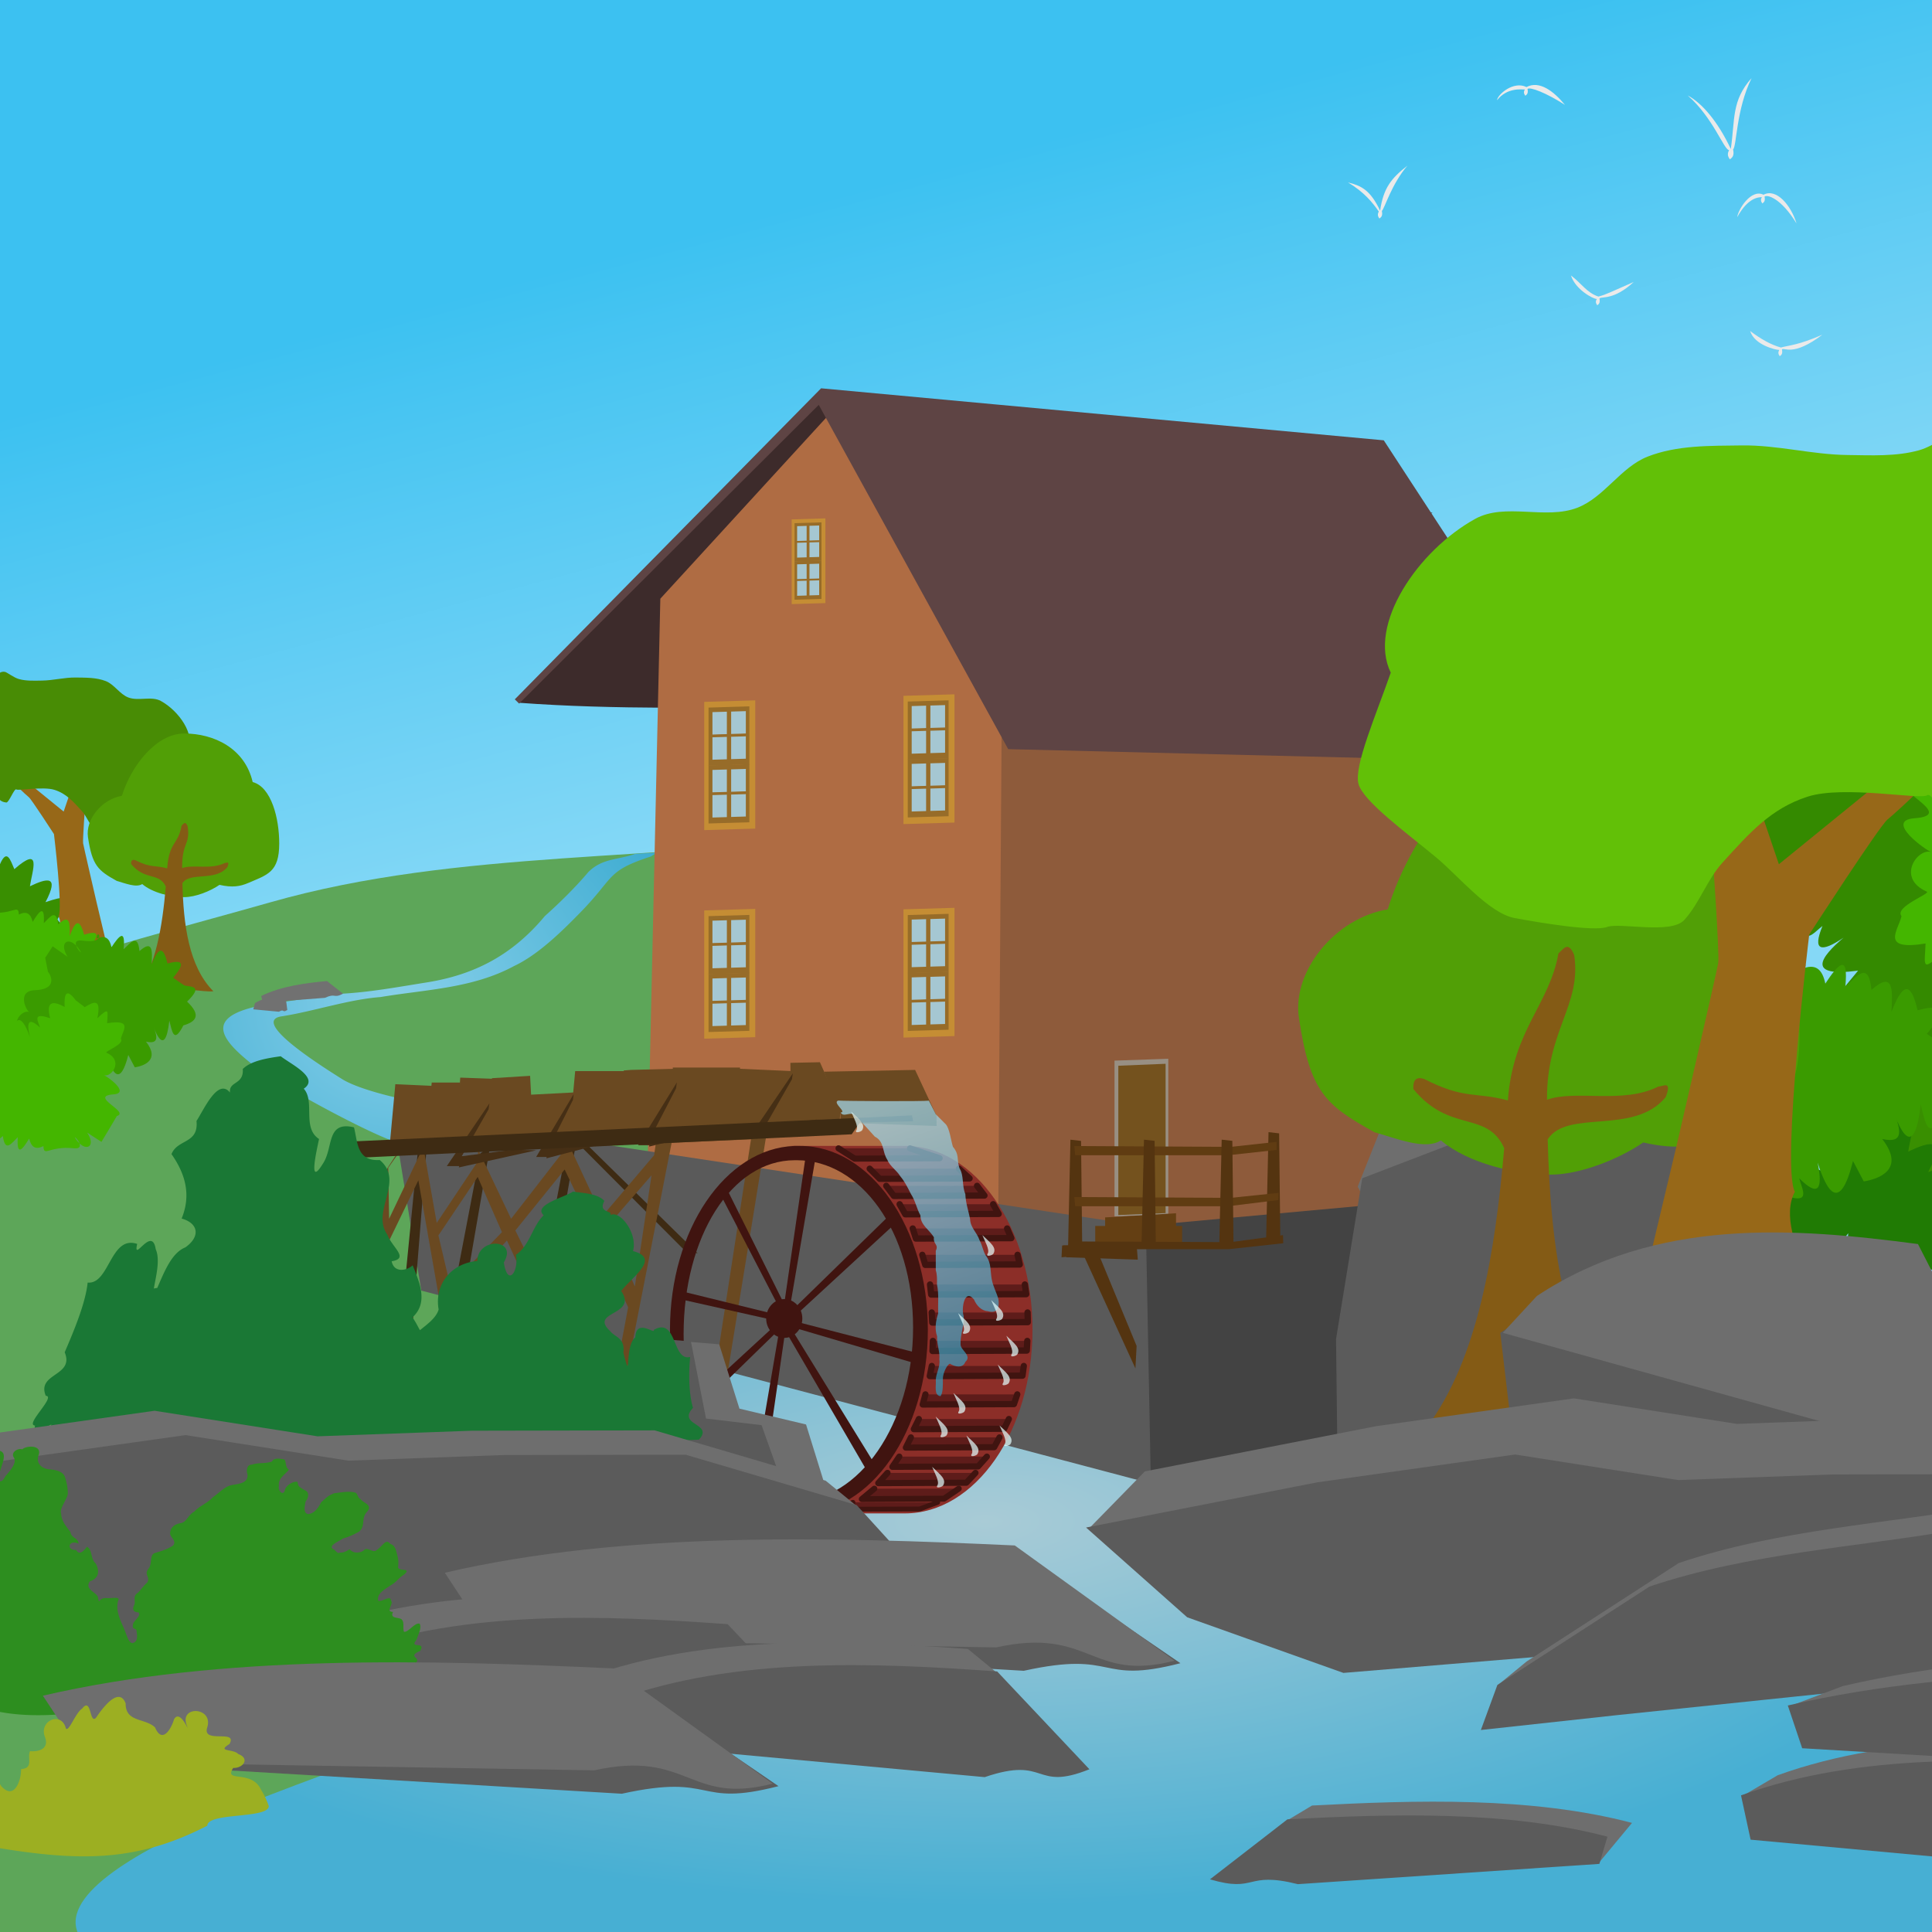 <svg xmlns:dc="http://purl.org/dc/elements/1.1/" xmlns:cc="http://creativecommons.org/ns#" xmlns:rdf="http://www.w3.org/1999/02/22-rdf-syntax-ns#" xmlns="http://www.w3.org/2000/svg" xmlns:xlink="http://www.w3.org/1999/xlink" width="640" height="640" viewBox="0 0 640 640" version="1.1" id="svg2702"><defs id="defs2696"><linearGradient id="linearGradient8844"><stop offset="0" stop-color="#e5ffff" id="stop8840" style="stop-color:#88d0ea;stop-opacity:1"/><stop offset="1" stop-color="#3ca1a1" id="stop8842" style="stop-color:#3eacd1;stop-opacity:1"/></linearGradient><linearGradient id="linearGradient8572"><stop offset="0" stop-color="#e5ffff" id="stop8568" style="stop-color:#a4dbf0;stop-opacity:1"/><stop offset="1" stop-color="#3ca1a1" id="stop8570" style="stop-color:#2c94b7;stop-opacity:1"/></linearGradient><linearGradient id="linearGradient8566"><stop offset="0" stop-color="#e5ffff" id="stop8562" style="stop-color:#a9cbd6;stop-opacity:1"/><stop offset="1" stop-color="#3ca1a1" id="stop8564" style="stop-color:#47afd3;stop-opacity:1"/></linearGradient><linearGradient id="linearGradient4507"><stop offset="0" stop-color="#e5ffff" id="stop4503" style="stop-color:#63c1e4;stop-opacity:1"/><stop offset="1" stop-color="#3ca1a1" id="stop4505" style="stop-color:#2c94b7;stop-opacity:1"/></linearGradient><linearGradient x1="-263.575" y1="219.812" gradientTransform="matrix(.282 0 0 .387 205.94 18.412)" x2="-164.816" gradientUnits="userSpaceOnUse" xlink:href="#linearGradient1138" y2="727.151" id="g"/><linearGradient id="linearGradient1138"><stop offset="0" style="stop-color:#3cc1f1;stop-opacity:1" id="stop1134"/><stop offset="1" style="stop-color:#85d8f6;stop-opacity:1" id="stop1136"/></linearGradient><linearGradient id="g-7"><stop offset="0" stop-color="#3a2a2a" id="stop29"/><stop offset="1" stop-color="#584042" id="stop31"/></linearGradient><linearGradient xlink:href="#linearGradient4507" id="linearGradient4525" x1="298.475" y1="365.038" x2="331.038" y2="459.077" gradientUnits="userSpaceOnUse"/><linearGradient xlink:href="#linearGradient8572" id="linearGradient7572" gradientUnits="userSpaceOnUse" x1="298.475" y1="365.038" x2="331.038" y2="459.077"/><radialGradient r="223.74" gradientTransform="matrix(-.042 .249 -.616 -.104 474.167 -164.86)" cx="1339.5" cy="153.03" gradientUnits="userSpaceOnUse" xlink:href="#g-7" id="V"/><radialGradient xlink:href="#linearGradient4507" id="radialGradient4501" cx="326.371" cy="326.408" fx="326.371" fy="326.408" r="319.982" gradientTransform="matrix(1.044 0 0 .398 -14.442 374.124)" gradientUnits="userSpaceOnUse"/><radialGradient xlink:href="#linearGradient4507" id="radialGradient4517" cx="123.334" cy="341.416" fx="123.334" fy="341.416" r="71.887" gradientTransform="matrix(1.43 -.016 .014 1.257 -49.548 -95.411)" gradientUnits="userSpaceOnUse"/><radialGradient xlink:href="#linearGradient8844" id="radialGradient4517-5" cx="123.334" cy="341.416" fx="123.334" fy="341.416" r="71.887" gradientTransform="matrix(1.43 -.016 .014 1.257 -49.548 -95.411)" gradientUnits="userSpaceOnUse"/><radialGradient xlink:href="#linearGradient8566" id="radialGradient4501-3" cx="326.371" cy="326.408" fx="326.371" fy="326.408" r="319.982" gradientTransform="matrix(1.044 0 0 .398 -14.442 374.124)" gradientUnits="userSpaceOnUse"/></defs><g id="layer2" style="display:inline"><rect x="0" y="-4.8828127e-07" width="640" height="459.523" style="fill:url(#g)" id="rect83"/><path id="path589" style="fill:#5da659;fill-opacity:1" d="m283.594 275.625.002-.002c-63.72 10.162-131.341 5.376-194.21 23.324C63.677 306.286 29.8 314.881 0 325.561V640h31.338c117.776-10.018 265.588-110.434 265.588-110.434l302.911-150.144c-101.666-47.339-255.335-104.324-316.243-103.797z"/><path d="M210.338 282.892c-5.716 1.99-10.89 1.405-15.46 6.007-4.193 4.962-9.514 10.216-14.367 14.536-10.584 12.705-22.962 19.373-38.881 21.961-9.757 1.55-19.486 3.381-29.37 3.838a7237.627 7237.627 0 0 0-21.414 3.102c-24.041 3.511-18.676 11.295-6.886 20.543 8.137 6.384 35.832 21.3 45.848 24.962 5.689 2.192-2.353-13.832 2.826-13.926 0 0-13.596-2.86-19.356-6.48-8.162-5.13-29.882-19.036-20.165-20.733 10.605-1.605 22.24-5.618 32.917-6.412 15.07-2.522 30.585-2.868 44.265-10.281 7.965-3.722 15.935-11.58 21.96-17.759 11.494-11.73 8.452-13.676 23.352-18.525l2.127-1.36c-1.683.34-5.011.256-7.396.527z" style="color:#000;text-indent:0;text-transform:none;fill:url(#radialGradient4517-5);fill-opacity:1" id="path1651"/><path d="M86.528 329.928c6.844-3.324 14.734-4.273 21.794-4.947l5.31 4.2c-3.216 1.68-2.372-.33-5.99 1.364l-20.55 1.58z" style="fill:#717171;fill-opacity:1" id="path1663"/><path d="M84.46 332.284c3.805-2.291 7.18-2.299 10.139-2.145l.575 4.418c-1.83 1.185-.799-.56-2.788.594l-8.479-.797z" style="fill:#717171;fill-opacity:1" id="path1667"/><path style="fill:url(#radialGradient4501-3);fill-opacity:1" d="M280.618 504.402c1.489-5.526-41.758-20.239-37.019-21.23-8.777-9.002-19.39-18.64-7.855-33.146 3.48 2.693 346.637 62.572 352.226 62.683 0 0 138.146 137.694 50.36 137.694-42.882 0-598.304 14.715-611.949-8.89-14.982-25.95 101.532-58.7 91.74-58.529-5.393-1.01 77.683-1.943 73.973-6.534z" id="path611"/></g><g id="layer4"><path style="fill:#3d2b2b;fill-opacity:1" d="M171.752 232.789c32.266 2.395 64.627 1.525 96.95 1.485l170.33-50.243 35.52-14.142-196.682-32.253-6.657-6.657z" id="path617"/><path style="fill:#af6c43;fill-opacity:1" d="m274.346 137.631-55.604 60.695-4.7 209.101 117.472 7.049 1.155-193.712z" id="path619"/><path style="fill:#8e5b3b;fill-opacity:1" d="m331.91 226.525 180.591 21.805-4.08 148.038-177.805 15.468z" id="path623"/><rect style="fill:#988f83;fill-opacity:1" transform="skewY(-1.986) scale(.999 1)" height="51.623" width="17.827" y="364.149" x="369.567" id="rect1201"/><rect style="fill:#74521e;fill-opacity:1" transform="skewY(-2.364) scale(.999 1)" height="49.464" width="15.676" y="368.333" x="370.831" id="rect1203"/><g id="g3965" transform="matrix(1 -.03 0 1 12.084 7.577)"><rect x="250.176" y="171.984" width="11.165" height="28.061" style="fill:#c58d34;fill-opacity:1" id="rect879"/><rect style="fill:#976c29;fill-opacity:1" height="12.712" width="8.932" y="185.908" x="251.116" id="rect881"/><rect x="251.721" y="186.675" width="3.659" height="5.411" style="fill:#a5c7d2;fill-opacity:1;stroke:#976c29;stroke-width:.504;stroke-opacity:1" id="rect883"/><rect x="255.81" y="186.675" width="3.724" height="5.407" style="fill:#a5c7d2;fill-opacity:1;stroke:#976c29;stroke-width:.508;stroke-opacity:1" id="rect885"/><rect x="251.721" y="192.187" width="3.659" height="5.411" style="fill:#a5c7d2;fill-opacity:1;stroke:#976c29;stroke-width:.504;stroke-opacity:1" id="rect887"/><rect x="255.81" y="192.187" width="3.724" height="5.407" style="fill:#a5c7d2;fill-opacity:1;stroke:#976c29;stroke-width:.508;stroke-opacity:1" id="rect889"/><rect style="fill:#976c29;fill-opacity:1" height="12.712" width="8.932" y="173.262" x="251.116" id="rect891"/><rect x="251.721" y="174.029" width="3.659" height="5.411" style="fill:#a5c7d2;fill-opacity:1;stroke:#976c29;stroke-width:.504;stroke-opacity:1" id="rect893"/><rect x="255.81" y="174.029" width="3.724" height="5.407" style="fill:#a5c7d2;fill-opacity:1;stroke:#976c29;stroke-width:.508;stroke-opacity:1" id="rect895"/><rect x="251.721" y="179.54" width="3.659" height="5.411" style="fill:#a5c7d2;fill-opacity:1;stroke:#976c29;stroke-width:.504;stroke-opacity:1" id="rect897"/><rect x="255.81" y="179.54" width="3.724" height="5.407" style="fill:#a5c7d2;fill-opacity:1;stroke:#976c29;stroke-width:.508;stroke-opacity:1" id="rect899"/></g><g id="g3989" transform="matrix(1.514 -.045 0 1.514 -145.48 -16.623)"><rect x="250.176" y="171.984" width="11.165" height="28.061" style="fill:#c58d34;fill-opacity:1" id="rect3967"/><rect style="fill:#976c29;fill-opacity:1" height="12.712" width="8.932" y="185.908" x="251.116" id="rect3969"/><rect x="251.721" y="186.675" width="3.659" height="5.411" style="fill:#a5c7d2;fill-opacity:1;stroke:#976c29;stroke-width:.504;stroke-opacity:1" id="rect3971"/><rect x="255.81" y="186.675" width="3.724" height="5.407" style="fill:#a5c7d2;fill-opacity:1;stroke:#976c29;stroke-width:.508;stroke-opacity:1" id="rect3973"/><rect x="251.721" y="192.187" width="3.659" height="5.411" style="fill:#a5c7d2;fill-opacity:1;stroke:#976c29;stroke-width:.504;stroke-opacity:1" id="rect3975"/><rect x="255.81" y="192.187" width="3.724" height="5.407" style="fill:#a5c7d2;fill-opacity:1;stroke:#976c29;stroke-width:.508;stroke-opacity:1" id="rect3977"/><rect style="fill:#976c29;fill-opacity:1" height="12.712" width="8.932" y="173.262" x="251.116" id="rect3979"/><rect x="251.721" y="174.029" width="3.659" height="5.411" style="fill:#a5c7d2;fill-opacity:1;stroke:#976c29;stroke-width:.504;stroke-opacity:1" id="rect3981"/><rect x="255.81" y="174.029" width="3.724" height="5.407" style="fill:#a5c7d2;fill-opacity:1;stroke:#976c29;stroke-width:.508;stroke-opacity:1" id="rect3983"/><rect x="251.721" y="179.54" width="3.659" height="5.411" style="fill:#a5c7d2;fill-opacity:1;stroke:#976c29;stroke-width:.504;stroke-opacity:1" id="rect3985"/><rect x="255.81" y="179.54" width="3.724" height="5.407" style="fill:#a5c7d2;fill-opacity:1;stroke:#976c29;stroke-width:.508;stroke-opacity:1" id="rect3987"/></g><g id="g4013" transform="matrix(1.514 -.045 0 1.514 -145.48 52.464)"><rect x="250.176" y="171.984" width="11.165" height="28.061" style="fill:#c58d34;fill-opacity:1" id="rect3991"/><rect style="fill:#976c29;fill-opacity:1" height="12.712" width="8.932" y="185.908" x="251.116" id="rect3993"/><rect x="251.721" y="186.675" width="3.659" height="5.411" style="fill:#a5c7d2;fill-opacity:1;stroke:#976c29;stroke-width:.504;stroke-opacity:1" id="rect3995"/><rect x="255.81" y="186.675" width="3.724" height="5.407" style="fill:#a5c7d2;fill-opacity:1;stroke:#976c29;stroke-width:.508;stroke-opacity:1" id="rect3997"/><rect x="251.721" y="192.187" width="3.659" height="5.411" style="fill:#a5c7d2;fill-opacity:1;stroke:#976c29;stroke-width:.504;stroke-opacity:1" id="rect3999"/><rect x="255.81" y="192.187" width="3.724" height="5.407" style="fill:#a5c7d2;fill-opacity:1;stroke:#976c29;stroke-width:.508;stroke-opacity:1" id="rect4001"/><rect style="fill:#976c29;fill-opacity:1" height="12.712" width="8.932" y="173.262" x="251.116" id="rect4003"/><rect x="251.721" y="174.029" width="3.659" height="5.411" style="fill:#a5c7d2;fill-opacity:1;stroke:#976c29;stroke-width:.504;stroke-opacity:1" id="rect4005"/><rect x="255.81" y="174.029" width="3.724" height="5.407" style="fill:#a5c7d2;fill-opacity:1;stroke:#976c29;stroke-width:.508;stroke-opacity:1" id="rect4007"/><rect x="251.721" y="179.54" width="3.659" height="5.411" style="fill:#a5c7d2;fill-opacity:1;stroke:#976c29;stroke-width:.504;stroke-opacity:1" id="rect4009"/><rect x="255.81" y="179.54" width="3.724" height="5.407" style="fill:#a5c7d2;fill-opacity:1;stroke:#976c29;stroke-width:.508;stroke-opacity:1" id="rect4011"/></g><g id="g4037" transform="matrix(1.514 -.045 0 1.514 -79.48 52.102)"><rect x="250.176" y="171.984" width="11.165" height="28.061" style="fill:#c58d34;fill-opacity:1" id="rect4015"/><rect style="fill:#976c29;fill-opacity:1" height="12.712" width="8.932" y="185.908" x="251.116" id="rect4017"/><rect x="251.721" y="186.675" width="3.659" height="5.411" style="fill:#a5c7d2;fill-opacity:1;stroke:#976c29;stroke-width:.504;stroke-opacity:1" id="rect4019"/><rect x="255.81" y="186.675" width="3.724" height="5.407" style="fill:#a5c7d2;fill-opacity:1;stroke:#976c29;stroke-width:.508;stroke-opacity:1" id="rect4021"/><rect x="251.721" y="192.187" width="3.659" height="5.411" style="fill:#a5c7d2;fill-opacity:1;stroke:#976c29;stroke-width:.504;stroke-opacity:1" id="rect4023"/><rect x="255.81" y="192.187" width="3.724" height="5.407" style="fill:#a5c7d2;fill-opacity:1;stroke:#976c29;stroke-width:.508;stroke-opacity:1" id="rect4025"/><rect style="fill:#976c29;fill-opacity:1" height="12.712" width="8.932" y="173.262" x="251.116" id="rect4027"/><rect x="251.721" y="174.029" width="3.659" height="5.411" style="fill:#a5c7d2;fill-opacity:1;stroke:#976c29;stroke-width:.504;stroke-opacity:1" id="rect4029"/><rect x="255.81" y="174.029" width="3.724" height="5.407" style="fill:#a5c7d2;fill-opacity:1;stroke:#976c29;stroke-width:.508;stroke-opacity:1" id="rect4031"/><rect x="251.721" y="179.54" width="3.659" height="5.411" style="fill:#a5c7d2;fill-opacity:1;stroke:#976c29;stroke-width:.504;stroke-opacity:1" id="rect4033"/><rect x="255.81" y="179.54" width="3.724" height="5.407" style="fill:#a5c7d2;fill-opacity:1;stroke:#976c29;stroke-width:.508;stroke-opacity:1" id="rect4035"/></g><g id="g4125" transform="matrix(1.514 -.045 0 1.514 -79.48 -18.623)"><rect x="250.176" y="171.984" width="11.165" height="28.061" style="fill:#c58d34;fill-opacity:1" id="rect4103"/><rect style="fill:#976c29;fill-opacity:1" height="12.712" width="8.932" y="185.908" x="251.116" id="rect4105"/><rect x="251.721" y="186.675" width="3.659" height="5.411" style="fill:#a5c7d2;fill-opacity:1;stroke:#976c29;stroke-width:.504;stroke-opacity:1" id="rect4107"/><rect x="255.81" y="186.675" width="3.724" height="5.407" style="fill:#a5c7d2;fill-opacity:1;stroke:#976c29;stroke-width:.508;stroke-opacity:1" id="rect4109"/><rect x="251.721" y="192.187" width="3.659" height="5.411" style="fill:#a5c7d2;fill-opacity:1;stroke:#976c29;stroke-width:.504;stroke-opacity:1" id="rect4111"/><rect x="255.81" y="192.187" width="3.724" height="5.407" style="fill:#a5c7d2;fill-opacity:1;stroke:#976c29;stroke-width:.508;stroke-opacity:1" id="rect4113"/><rect style="fill:#976c29;fill-opacity:1" height="12.712" width="8.932" y="173.262" x="251.116" id="rect4115"/><rect x="251.721" y="174.029" width="3.659" height="5.411" style="fill:#a5c7d2;fill-opacity:1;stroke:#976c29;stroke-width:.504;stroke-opacity:1" id="rect4117"/><rect x="255.81" y="174.029" width="3.724" height="5.407" style="fill:#a5c7d2;fill-opacity:1;stroke:#976c29;stroke-width:.508;stroke-opacity:1" id="rect4119"/><rect x="251.721" y="179.54" width="3.659" height="5.411" style="fill:#a5c7d2;fill-opacity:1;stroke:#976c29;stroke-width:.504;stroke-opacity:1" id="rect4121"/><rect x="255.81" y="179.54" width="3.724" height="5.407" style="fill:#a5c7d2;fill-opacity:1;stroke:#976c29;stroke-width:.508;stroke-opacity:1" id="rect4123"/></g><path style="fill:#5e4444;fill-opacity:1" d="m271.997 128.63 186.393 17.23 69.92 107.092-194.334-4.788-62.758-114.049-99.252 98.957-1.437-1.402z" id="path795"/></g><g id="layer3" style="display:inline"><path style="fill:#5a5a5a;fill-opacity:1" d="m381.517 406.543 1.406 85.322-243.37-64.347-7.977-49.266 47.01-2.361z" id="path627"/><g id="g8560"><path style="fill:#3e2b13;fill-opacity:1" d="m138.31 382.411-6.092 62.023 4.154-1.938 4.984-62.576z" id="path787"/><path d="m184.747 369.65 46.38 45.548-4.662-1.31-45.853-45.99z" style="fill:#3e2b13;fill-opacity:1" id="path1271"/><path d="m159.085 382.132-11.878 62.023 4.334-1.938 10.822-62.576z" style="fill:#3e2b13;fill-opacity:1" id="path1273"/><path d="m187.604 380.752-11.878 62.023 4.334-1.938 10.822-62.576z" style="fill:#3e2b13;fill-opacity:1" id="path1275"/><path style="fill:#6a4921;fill-opacity:1" d="m253.768 376.597-36.268.557-.824 5.524-17.177 20.23-11.072-23.816-19.116 24.64-11.071-23.259.29 3.876-13.858 20.763-4.434-25.196-11.338 23.815-.29-16.886 5.28-7.486-19.939.557v2.205l-.848 37.383 2.787-1.09.218-10.127 9.182-14.803 1.381 22.144 11.92-24.64 8.02 45.694 4.99-.29-1.43-6.082 17.76-19.382 10.805 23.525 19.115-24.348 10.224 22.967-6.638 35.179 3.61-.557 17.444-89.158 26.287-1.114-12.759 82.741h4.142zm-121.549 4.433-16.039 24.543.533-23.986zm54.827 6.372 9.4 19.65-16.33 19.648-9.4-19.091 16.33-20.206zm28.783 1.939-5.524 36.826-8.868-20.23 14.391-16.596zm-57.589.533 8.044 18.292-17.154 17.661-3.9-16.571z" id="path1277"/><path style="fill:#6a4921;fill-opacity:1" d="m152.458 356.974 11.069.392.209 20.362h-12.53z" id="path1285"/><path style="fill:#6a4921;fill-opacity:1" d="m162.952 357.168 12.651-.783 1.054 19.774-13.283.784z" id="path1287"/><path style="fill:#6a4921;fill-opacity:1" d="m175.482 362.649 15.032-.783.436 14.684-15.032-.392z" id="path1289"/><path style="fill:#6a4921;fill-opacity:1" d="M190.538 354.819h16.86l.194 19.97-18.991.98z" id="path1291"/><path style="fill:#6a4921;fill-opacity:1" d="m208.952 354.424 14.972-.392.701 20.95-18.013.196V354.62z" id="path1293"/><path style="fill:#6a4921;fill-opacity:1" d="M222.863 353.641h22.275l.436 20.557-20.964.196z" id="path1295"/><path style="fill:#6a4921;fill-opacity:1" d="m244.792 354.036 17.425.783.392 19.188-18.013.391z" id="path1297"/><path style="fill:#6a4921;fill-opacity:1" d="m261.825 352.075 9.79-.196 6.852 15.467-.392 4.895-16.054.392z" id="path1299"/><path style="fill:#6a4921;fill-opacity:1" d="m272.989 355.013 30.151-.588 7.049 15.076.072 3.497-31.842-1.108v-2.769z" id="path1301"/><path style="fill:#6a4921;fill-opacity:1" d="m278.695 368.844 31.562.83-.277 3.045-31.011-.83z" id="path1303"/><path style="fill:#6a4921;fill-opacity:1" d="M143.017 358.602h9.415l-.554 19.106-10.8.277z" id="path1305"/><path id="path1307" style="fill:#462f15;fill-opacity:1" d="m162.123 365.525-14.121 20.768h4.102l-.116.436 25.649-5.678-7.832-.196-16.83 2.15.01-.034 8.86-15.506z"/><path id="path1311" style="fill:#462f15;fill-opacity:1" d="M190.027 362.447 177.6 383.271h3.496l-.1.444 21.865-5.694-6.675-.197-14.206 2.137.006-.022 7.801-15.546z"/><path id="path1315" style="fill:#462f15;fill-opacity:1" d="m224.209 358.578-12.82 20.803h3.726l-.105.445 23.283-5.687-7.11-.196-15.28 2.159.011-.05 8.043-15.532z"/><path id="path1319" style="fill:#462f15;fill-opacity:1" d="m262.63 355.557-14.118 20.765h4.103l-.117.444 25.648-5.678-7.832-.195-16.832 2.154.012-.047 8.86-15.506z"/><path style="fill:#6a4921;fill-opacity:1" d="m143.165 359.711-12.206-.554-1.786 19.382h12.504z" id="path1657"/><path style="fill:#3e2b13;fill-opacity:1" d="m302.105 369.481-184.829 8.615v5.482l164.856-7.832 2.741-3.915 17.62-.392z" id="path1279"/></g><path style="fill:#434343;fill-opacity:1" d="m379.583 405.985 131.805-12.067-53.773 83.07-76.358 15.66z" id="path779"/><rect x="34.996" y="234.517" width="1.763" height="0.587" style="fill:none" transform="skewY(-1.851) scale(.999 1)" id="rect823"/><rect x="100.798" y="301.114" width="1.762" height="0.587" style="fill:none" id="rect849"/><rect x="35.383" y="303.836" width="1.763" height="0.587" style="fill:none" transform="skewY(-1.851) scale(.999 1)" id="rect901"/><g id="g8301" transform="translate(400)"><path style="fill:#8c2e28;fill-opacity:1" d="M-139.447 379.589c23.37 0 42.326 27.245 42.326 60.86 0 33.616-18.956 60.884-42.326 60.884h39.176c23.37 0 42.301-27.268 42.301-60.884 0-33.615-18.931-60.86-42.3-60.86z" id="path1367"/><g id="g8360" style="fill:#5e1c1a;fill-opacity:1;stroke:#401410;stroke-opacity:1"><path d="m-101.985 398.918 1.881 3.337 30.919-.134-1.825-3.204" style="fill:#5e1c1a;fill-opacity:1;stroke:#401410;stroke-width:2.083;stroke-linecap:round;stroke-linejoin:round;stroke-opacity:1" id="path1369"/><path d="m-97.643 406.957 1.058 3.322 31.583-.134-1.375-3.188" style="fill:#5e1c1a;fill-opacity:1;stroke:#401410;stroke-width:2.1;stroke-linecap:round;stroke-linejoin:round;stroke-opacity:1" id="path1371"/><path d="m-94.472 415.678.998 3.331 31.277-.134-.716-3.196" style="fill:#5e1c1a;fill-opacity:1;stroke:#401410;stroke-width:2.091;stroke-linecap:round;stroke-linejoin:round;stroke-opacity:1" id="path1373"/><path d="m-91.906 425.509.38 3.322 31.471-.133-.446-3.189" style="fill:#5e1c1a;fill-opacity:1;stroke:#401410;stroke-width:2.1;stroke-linecap:round;stroke-linejoin:round;stroke-opacity:1" id="path1375"/><path d="m-91.356 434.782.186 3.322 31.637-.134-.072-3.188" style="fill:#5e1c1a;fill-opacity:1;stroke:#401410;stroke-width:2.1;stroke-linecap:round;stroke-linejoin:round;stroke-opacity:1" id="path1377"/><path d="m-90.96 444.201-.13 3.322 31.215-.133.181-3.189" style="fill:#5e1c1a;fill-opacity:1;stroke:#401410;stroke-width:2.1;stroke-linecap:round;stroke-linejoin:round;stroke-opacity:1" id="path1379"/><path d="m-91.325 452.497-.67 3.346 30.712-.134.429-3.212" style="fill:#5e1c1a;fill-opacity:1;stroke:#401410;stroke-width:2.076;stroke-linecap:round;stroke-linejoin:round;stroke-opacity:1" id="path1381"/><path d="m-93.434 461.901-.903 3.36 30.221-.135 1.104-3.225" style="fill:#5e1c1a;fill-opacity:1;stroke:#401410;stroke-width:2.062;stroke-linecap:round;stroke-linejoin:round;stroke-opacity:1" id="path1383"/><path d="m-95.612 470.065-1.67 3.367 29.938-.135 1.541-3.232" style="fill:#5e1c1a;fill-opacity:1;stroke:#401410;stroke-width:2.055;stroke-linecap:round;stroke-linejoin:round;stroke-opacity:1" id="path1385"/><path d="m-98.248 476.151-1.675 3.385 29.263-.136 1.762-3.25" style="fill:#5e1c1a;fill-opacity:1;stroke:#401410;stroke-width:2.037;stroke-linecap:round;stroke-linejoin:round;stroke-opacity:1" id="path1387"/><path d="m-102.093 482.516-2.3 3.389 28.41-.136 2.899-3.253" style="fill:#5e1c1a;fill-opacity:1;stroke:#401410;stroke-width:2.033;stroke-linecap:round;stroke-linejoin:round;stroke-opacity:1" id="path1389"/><path d="m-106 487.912-3.062 3.389 29.185-.136 3.024-3.253" style="fill:#5e1c1a;fill-opacity:1;stroke:#401410;stroke-width:2.033;stroke-linecap:round;stroke-linejoin:round;stroke-opacity:1" id="path1391"/><path d="m-110.366 493.138-4.16 3.454 27.245-.139 4.884-3.316" style="fill:#5e1c1a;fill-opacity:1;stroke:#401410;stroke-width:1.967;stroke-linecap:round;stroke-linejoin:round;stroke-opacity:1" id="path1393"/><path d="m-117.46 497.673-5.125 2.288 27.217-.092 5.997-2.196" style="fill:#5e1c1a;fill-opacity:1;stroke:#401410;stroke-width:1.611;stroke-linecap:round;stroke-linejoin:round;stroke-opacity:1" id="path1395"/><path d="m-106.427 392.816 2.528 3.361 30.018-.135-2.464-3.226" style="fill:#5e1c1a;fill-opacity:1;stroke:#401410;stroke-width:2.06;stroke-linecap:round;stroke-linejoin:round;stroke-opacity:1" id="path1397"/><path d="m-111.909 387.141 3.328 3.366 29.78-.136-3.533-3.23" style="fill:#5e1c1a;fill-opacity:1;stroke:#401410;stroke-width:2.056;stroke-linecap:round;stroke-linejoin:round;stroke-opacity:1" id="path1399"/><path d="m-122.228 380.403 5.36 3.408 28.144-.137-9.824-3.27" style="fill:#5e1c1a;fill-opacity:1;stroke:#401410;stroke-width:2.014;stroke-linecap:round;stroke-linejoin:round;stroke-opacity:1" id="path1401"/></g><path style="fill:#401410" d="M-136.826 379.604c-22.865.833-41.236 27.77-41.236 60.86 0 33.615 18.956 60.86 42.326 60.86h.775c23.37 0 42.326-27.245 42.326-60.86 0-33.616-18.956-60.86-42.326-60.86h-.775c-.365 0-.727-.013-1.09 0zm.101 4.735h.702c21.016 0 38.494 23.371 38.494 55.422s-18.033 57.584-39.05 57.584h-.701c-21.016 0-36.266-23.374-36.266-55.425 0-32.05 15.806-57.58 36.821-57.58z" id="path1403"/><path style="fill:#401410;fill-opacity:1" d="m-140.495 433.866 7.753-53.44 3.323.554-9.138 53.44z" id="path1405"/><path style="fill:#401410;fill-opacity:1" d="m-138.214 434.634 35.075-34.227 1.617 3.146-35.485 32.695z" id="path1407"/><path style="fill:#401410;fill-opacity:1" d="m-139.126 437.077 43.034 11.13-.784 3.41-43-12.67z" id="path1409"/><path style="fill:#401410;fill-opacity:1" d="m-138.726 438.758 30.17 48.992-2.488 2.54-29.523-50.712z" id="path1411"/><path style="fill:#401410;fill-opacity:1" d="m-142.94 437.49-33.485-7.505.963-2.541 33.224 8.156z" id="path1413"/><path style="fill:#401410;fill-opacity:1" d="m-141.385 434.161-20.905-40.327 2.02-2.106 20.768 41.712z" id="path1415"/><path style="fill:#401410;fill-opacity:1" d="M-134.22 436.768c0 3.55-2.681 6.428-5.988 6.428-3.307 0-5.988-2.878-5.988-6.429 0-3.55 2.681-6.428 5.988-6.428 3.307 0 5.987 2.878 5.987 6.428z" id="path1417"/><path style="fill:#401410;fill-opacity:1" d="m-139.881 440.98-7.753 53.44-3.323-.554 9.138-53.44z" id="path1405-9"/><path style="fill:#401410;fill-opacity:1" d="m-143.522 442.021-35.075 34.227-1.617-3.146 35.485-32.695z" id="path1407-2"/></g><path style="fill:#6e6e6e;fill-opacity:1" d="m228.28 444.492 9.976.835 6.694 21.305 22.062 5.241 10.466 33.722-25.426.18-.892-32.75-17.792-2.387z" id="path1323"/><path style="fill:#5a5a5a;fill-opacity:1" d="m208.754 499.168 2.502-56.199 17.619 1.385 4.997 25.566 18.405 2.18 12.796 35.904c-14.745-1.307-41.645-6.496-56.319-8.836z" id="path1325"/><g id="g8376" transform="translate(198)"><rect style="fill:#643f13;fill-opacity:1;stroke-width:1" transform="skewY(-3.338) scale(.998 1)" height="5.874" width="23.534" y="413.084" x="168.425" id="rect789"/><rect style="fill:#643f13;fill-opacity:1" height="6.069" width="28.781" y="406.112" x="164.813" id="rect791"/><rect style="fill:none;stroke-width:1" transform="skewY(-2.025) scale(.999 1)" height="0.587" width="1.763" y="355.605" x="172.542" id="rect1199"/><rect style="fill:none;stroke-width:1" transform="skewY(-1.907) scale(.999 1)" height="0.476" width="1.388" y="436.479" x="156.022" id="rect1205"/><path d="m156.595 377.535 3.514.408.39 35.49-4.684-.409z" style="fill:#543410;fill-opacity:1" id="path1419"/><path d="m222.215 375.038 3.517.403.39 35.025-4.688-.403z" style="fill:#543410;fill-opacity:1" id="path1421"/><path d="m157.882 379.644 51.778.277 15.23-1.662-.015 2.671-16.045 1.76h-50.67z" style="fill:#603c12;fill-opacity:1" id="path1423"/><path d="m157.882 396.537 51.778.277 15.915-1.661-.112 2.377-16.633 2.053h-50.67z" style="fill:#603c12;fill-opacity:1" id="path1425"/><path d="m180.955 377.528 3.524.39.392 34.068-4.7-.391z" style="fill:#543410;fill-opacity:1" id="path1427"/><path d="m154.239 412.578 24.278-.392.391 5.09-23.69-.783z" style="fill:#543410;fill-opacity:1" id="path1429"/><path d="m161.092 416.098 5.286.391 12.139 29.369-.392 7.44z" style="fill:#543410;fill-opacity:1" id="path1431"/><path d="M153.843 412.578h2.154v3.72l-2.35.195z" style="fill:#543410;fill-opacity:1" id="path1433"/><path d="m206.702 377.528 3.524.39.392 34.068-4.7-.391z" style="fill:#543410;fill-opacity:1" id="path1435"/><path d="m157.75 411.244 51.98.234 17.28-2.335.086 2.697-18.2 1.982h-50.867z" style="fill:#543410;fill-opacity:1" id="path1437"/></g><path id="path1281" style="fill:#1a7835;fill-opacity:1" d="M93.004 349.9c-3.981.563-9.784 1.4-12.578 4.22.382 5.31-4.711 3.967-4.229 7.808-4.034-4.963-8.626 5.624-11.103 9.406.745 7.652-6.302 5.92-8.281 10.988 4.742 6.743 6.49 13.708 3.355 21.34 5.49 1.507 6.363 5.901 1.244 9.54-4.495 1.796-6.881 7.84-9.314 13.44-.382.04-.758.11-1.127.208.526-3.492 2.235-9.362.611-13.045-1.24-7.99-7.644 4.883-6.137-1.74-8.89-3.014-9.167 13.487-16.408 12.804-.697 6.711-4.367 15.583-7.61 23.1 3.33 7.98-9.344 6.821-6.27 14.394 3.546.199-7.088 9.652-3.543 9.865-1.168 4.751 7.424-2.417 4.94.377-5.92-7.044-1.515 6.066-6.634 5.707 4.52 2.75-6.444 10.82 3.158 8.665 54.39.099 108.684-3.337 162.916-7.125a3076.892 3076.892 0 0 1 55.535-2.957c5.094-5.452-7.394-4.653-1.972-10.516-1.611-5.574-1.326-13.11-.926-16.875-6.03 1.597-4.231-13.384-12.07-8.957.732 1.75-5.894-4.016-6.11 2.476-3.75 2.973-1.166 16.197-3.947 5.038.616-4.919-2.877-5.123-4.346-7.082-7.237-6.7 9.265-5.079 3.615-13.34 3.697-4.726 13.147-10.818 3.92-13.198 1.637-6.014-4.528-13.792-7.552-11.879 1.1-1.689-4.157-.573-1.942-4.742-2.229-2.49-7.077-2.577-10.365-3.082-3.049 1.947-13.346 4.49-9.74 7.85-3.744 3.554-4.594 10.045-9.22 13.101 1.128 5.178-2.69 11.01-3.97 2.5 4.792-7.927-8.651-8.435-8.789-.462-8.494.696-14.3 7.587-12.812 16.066-.822 2.861-4.01 5.049-6.186 6.852-.696-1.167-1.372-2.706-2.488-4.24 5.24-4.799 2.506-11.31.059-17.276-1.277 1.451-6.043 3.019-6.946-1.315 5.954-.965.157-4.57-1.418-8.798-5.54-7.831 5.853-17.75-2.54-24.748-7.735.482-7.29-6.18-8.526-10.823-9.285-2.204-6.756 6.757-10.272 11.99-5.137 8.453-1.925-4.99-1.302-8.124-5.713-3.754-1.22-12.404-5.063-16.665 5.395-3.622-4.423-8.183-7.617-10.746z"/><g id="g8498"><path style="fill:#eaeaea;fill-opacity:1" d="M574.12 49.475c1.21-1.099.963-13.11 6.122-23.622-6.707 7.532-5.452 13.646-6.89 23.503-4.277-9.089-9.527-15.204-14.277-17.735 8.404 7.31 12.038 18.14 13.722 18.11-.607 1.103-.566 1.98.26 3.058.825-.653 1.484-1.147 1.062-3.314z" id="path1511"/><path style="fill:#eaeaea;fill-opacity:1;stroke-width:1" d="M584.531 65.138c.824-.749 5.402.388 10.599 8.896-1.825-6.001-6.652-11.8-10.954-9.523-4.168-2.091-8.467 5.052-8.687 7.408 3.545-6.453 6.994-6.586 8.141-6.607-.413.751-.385 1.349.177 2.083.563-.445 1.011-.781.724-2.257z" id="path1511-6"/><path style="fill:#eaeaea;fill-opacity:1;stroke-width:1" d="M590.298 115.745c.824-.749 3.69 2.487 13.387-4.87-8.008 3.484-10.915 3.477-13.743 4.242-3.232-.884-6.646-2.793-10.186-5.472 1.428 4.662 8.494 6.295 9.641 6.274-.414.751-.385 1.349.177 2.083.563-.445 1.01-.781.724-2.257z" id="path1511-6-7"/><path style="fill:#eaeaea;fill-opacity:1;stroke-width:1" d="M506.012 29.466c.825-.748 6.152 1.255 12.405 5.283-3.675-4.495-8.458-8.186-12.76-5.91-4.168-2.091-9.464 2.273-9.758 4.38 3.356-4.284 8.066-3.558 9.213-3.579-.414.751-.386 1.349.176 2.083.563-.445 1.012-.781.724-2.257z" id="path1511-6-5"/><path style="fill:#eaeaea;fill-opacity:1;stroke-width:1" d="M457.76 69.879c.92-.835 3.16-8.812 8.454-14.99-5.367 4.177-7.944 7.415-9.037 14.899-3.246-6.9-6.324-8.29-10.627-9.356 5.447 3.273 8.136 6.705 10.206 9.641-.46.837-.429 1.503.197 2.321.628-.495 1.128-.87.807-2.515z" id="path1511-3"/><path style="fill:#eaeaea;fill-opacity:1;stroke-width:1" d="M529.844 98.87c.824-.748 4.774.642 11.344-5.46-8.008 3.484-8.872 4.068-11.7 4.833-3.888-1.31-5.537-4.309-9.077-6.988 1.429 4.662 7.385 7.81 8.532 7.79-.414.75-.385 1.348.176 2.082.563-.444 1.012-.78.725-2.256z" id="path1511-6-7-5"/></g><path style="opacity:.706;fill:url(#linearGradient7572);fill-opacity:1" d="M313.32 372.441c1.251 1.38 1.74 5.602 2.349 7.44 2.24 2.713 1.172 3.985 2.153 7.049 1.577 2.51.777 5.83 1.958 8.615.11 2.919.988 5.37 1.566 8.223.102 2.951 2.228 4.363 3.133 7.048.996 1.793 1.288 4.225 2.35 5.482 1.542 2.146 1.228 5.09 1.692 7.43.405 2.405 1.606 4.38 2.223 6.667.367 2.679-.18 4.895-3.59 3.943-2.11-.119-3.74-1.998-4.498-3.84-3.172-3.94-4.248 3.132-3.455 5.377.33 3.156-1.137 6.208-1.005 9.389-.124 1.997 3.977 3.774 1.584 5.885-.822 2.243-3.519 1.62-5.1.6-.994.282-2.324 3.182-2.34 4.882-.006 1.973.135 4.636-.783 5.874-2.275-.285-1.396-3.39-1.566-5.258.044-2.458 1.55-4.42 1.174-6.923.272-2.66-.917-5.016-.735-7.623-.89-2.525-.408-5.238.344-7.607-.11-3.206.298-6.501-.392-9.614.026-1.603.077-3.212-.391-4.699v-6.44c1.06-2.2-.895-2.007-.613-4.467-1.603-2.612-4.45-4.002-4.478-7.28-1.217-2.141-1.717-4.941-3.132-7.049-1.289-2.558-2.218-4.355-3.525-5.873-1.183-1.984-3.488-3.369-4.307-5.482-1.777-2.725-.902-6.046-4.137-7.662-1.9-2.146-4.451-4.958-6.503-6.895-1.37-1.76-3.86.763-4.827-1.107 2.242-.052-2.901-3.308-.786-3.948 1.97.185 28.147.31 30.021.033l2.287 4.503z" id="path1439"/><g id="g4202"><path style="opacity:1;fill:#e5ffff;fill-opacity:.7;stroke-width:.775;filter:url(#filter5657)" d="M337.003 448.658c-.32.542-2.685 1.196-1.888-.05.796-1.247-1.011-4.222-1.759-6.133 2.76 2.653 4.861 4.121 3.647 6.183z" id="path1443"/><path style="opacity:1;fill:#e5ffff;fill-opacity:.7" d="M329.065 415.33c-.32.543-2.685 1.196-1.889-.05.797-1.247-1.01-4.222-1.758-6.132 2.76 2.652 4.861 4.12 3.647 6.182z" id="path1445"/><path style="opacity:1;fill:#e5ffff;fill-opacity:.7;stroke-width:.775;filter:url(#filter5669)" d="M313.598 475.436c-.32.542-2.686 1.196-1.889-.05.796-1.247-1.01-4.222-1.758-6.133 2.759 2.653 4.86 4.121 3.647 6.183z" id="path1447"/><path style="opacity:1;fill:#e5ffff;fill-opacity:.7" d="M285.595 374.41c-.32.543-2.685 1.197-1.889-.05.797-1.247-1.01-4.222-1.758-6.132 2.76 2.653 4.861 4.12 3.647 6.182z" id="path1449"/><path style="opacity:1;fill:#e5ffff;fill-opacity:.7;stroke-width:.775;filter:url(#filter5673)" d="M323.777 481.708c-.32.542-2.685 1.196-1.888-.05.796-1.247-1.011-4.222-1.759-6.133 2.76 2.653 4.861 4.121 3.647 6.183z" id="path1451"/><path style="opacity:1;fill:#e5ffff;fill-opacity:.7;stroke-width:.775;filter:url(#filter5649)" d="M321.033 441.176c-.32.543-2.686 1.196-1.889-.05.796-1.247-1.011-4.222-1.758-6.133 2.759 2.653 4.86 4.122 3.647 6.183z" id="path1453"/><path style="opacity:1;fill:#e5ffff;fill-opacity:.7;stroke-width:.775;filter:url(#filter5653)" d="M331.995 436.866c-.32.542-2.686 1.196-1.889-.05.797-1.247-1.01-4.222-1.758-6.133 2.76 2.653 4.861 4.121 3.647 6.183z" id="path1455"/><path style="opacity:1;fill:#e5ffff;fill-opacity:.7;stroke-width:.775;filter:url(#filter5661)" d="M334.15 458.209c-.32.543-2.685 1.196-1.888-.05.796-1.247-1.011-4.222-1.759-6.133 2.76 2.653 4.861 4.122 3.647 6.183z" id="path1457"/><path style="opacity:1;fill:#e5ffff;fill-opacity:.7;stroke-width:.775;filter:url(#filter5677)" d="M334.74 478.374c-.32.543-2.686 1.196-1.889-.05.796-1.247-1.011-4.222-1.758-6.133 2.759 2.653 4.86 4.122 3.647 6.183z" id="path1459"/><path style="opacity:1;fill:#e5ffff;fill-opacity:.7;stroke-width:.775;filter:url(#filter5665)" d="M312.42 492.081c-.32.543-2.686 1.196-1.89-.05.797-1.247-1.01-4.222-1.758-6.133 2.76 2.653 4.861 4.122 3.647 6.183z" id="path1461"/><path style="opacity:1;fill:#e5ffff;fill-opacity:.7;stroke-width:.775;filter:url(#filter4877)" d="M319.467 467.605c-.32.543-2.686 1.197-1.89-.05.797-1.247-1.01-4.221-1.757-6.132 2.759 2.653 4.86 4.12 3.647 6.182z" id="path1463"/></g><g id="g8642"><use x="0" y="0" xlink:href="#path595" id="use8792" transform="matrix(.779 0 0 .779 -505.488 11)" width="100%" height="100%"/><use x="0" y="0" xlink:href="#path1697" id="use8782" transform="matrix(-.32 0 0 .32 209.66 177.233)" width="100%" height="100%"/><path style="fill:#488c05;fill-opacity:1;fill-rule:evenodd;stroke-width:.32" d="M25.054 224.44c3.353.045 6.867-.039 9.989 1.184 2.858 1.12 4.585 4.31 7.449 5.418 3.388 1.31 7.655-.573 10.835 1.185 6.046 3.343 11.412 11.194 8.941 16.296 1.558 4.477 3.93 9.924 3.422 11.786-.509 1.862-5.097 5.18-8.262 7.816-2.332 1.942-5.57 5.893-8.28 6.401-2.708.508-8.446 1.455-9.8.947-1.355-.508-6.777.824-8.2-.753-1.634-1.813-2.416-4.292-4.062-6.095-2.787-3.052-5.065-5.696-9-6.963-3.82-1.23-11.993.36-12.67-.147-.677-.508-2.449 4.425-3.325 4.328-2.333-.258-1.923-1.28-4.97-2.805-3.048-1.523-4.776-5.815-8.127-5.925-2.002-.066-3.724 3.217-5.078 3.217-1.355 0-2.587-.254-3.555-1.016-1.171-.923-1.524-3.217-2.202-3.894-.677-.677-3.37-.506-4.4-1.693-.988-1.137-1.349-2.933-1.017-4.402.62-2.742 4.064-5.248 5.249-6.602 1.185-1.354-.238-3.872.507-5.587.574-1.319 1.549-2.666 2.878-3.216.94-.39 2.042.323 3.048.17 2.86-.438 5.738-1.416 8.126-3.048 3.002-2.052 4.106-6.35 7.28-8.126.55-.308 1.185-.508 1.862-.339.677.17 2.917 1.908 4.57 2.37 2.452.685 5.074.539 7.619.508 3.74-.045 7.434-1.067 11.173-1.016z" id="use8784"/><use x="0" y="0" xlink:href="#path1675" id="use8786" transform="matrix(.382 0 0 .382 -135.222 148.55)" width="100%" height="100%"/><path d="M641.753 389.8c-2.557 3.047-3.817 7.862-10.186 5.72l1.018-8.84-10.187 2.08-.509-9.88c-12.024-6.692-1.271-7.193 1.528-8.84l4.075-3.12 5.093 2.08c-1.442-5.362-3.036-10.86 6.112-6.76-4.646-10.268 1.706-4.495 6.113-1.56-3.446-6.38-5.833-10.444 4.074-7.281 2.965-6.878 4.455-1.72 6.112 2.08 11.876-10.405 7.608.615 6.622 7.28 7.33-3.5 12.71-4.81 6.621 6.76 16.726-5.756 7.327 2.713 5.094 7.28 1.738 5.078 27.155 6.127 0 16.12 1.627 14.9-4.901 8.986-11.206 3.64 3.94 12.765-.812 8.89-7.64 1.04-5.023 3.793-8.646 5.441-5.602-3.12-7.274 6.772-7.928 2.28-7.131-4.68z" style="fill:#398f01;fill-rule:evenodd;stroke-opacity:0;fill-opacity:1" id="path595"/><path d="M635.82 341.378c-20.994 5.8-6.04-7.06-6.04-7.06-3.99 3.727-7.832 6.842-9.079-.79-6.238 11.077-7.4-1.574-10.022-6.112l4.835-5.88c-17.375 2.282-12.457-4.465-4.803-10.922-7.46 5.016-10.395 4.467-6.992-3.877-3.078 2.3-6.817 7.77-6.992-3.876-7.76 5.487-10.22 2.742-8.88-5.907-6.726 2.88-10.863 2.933-5.76-4.936l1.904-6.37c-4.369-3.774-15.881-12.142-3.747-13.872-8.97-4.718-5.743-4.33.768-6.468-7.441-13.892 1.106-10.113 5.696-10.707 2.04-3.407 18.643 6.08 18.747 4.454.749-11.546 12.66-7.613 12.585-2.872-.137-1.607 7.89-11.095 12.015-1.52 5.943 13.797 12.567 2.257 11.627 3.112l6.535-4.333 7.185 1.56-2.194 9.844c5.743-8.197 11.3-3.075 5.76 4.936-3.148 4.553 1.998-3.835 4.113 5.013 3.428 14.343 9.84 4.398 3.77 6.863 3.97 3.885 2.573 6.875-1.247 9.461 7.494 1.649 12.21 3.525 1.501 6.666 4.183 2.224 11.056 3.945 2.254 8.598 8.913 4.709 2.116 6.799-4.179 8.973 12.292-.052 9.903 3.512 3.674 8.022 4.353 6.018 5.186 9.765-5.97 5.782l-1.527 7.336c.577 3.963 3.908 10.073-7.48 4.716-3.921 10.35-13.209 14.155-17.6 8.375-11.65-1.159-4.77-4.86-.458-8.209z" style="fill:#348a00;fill-opacity:1;fill-rule:evenodd;stroke-opacity:0" id="path603"/><path d="M612.26 408.526c-2.556 3.048-3.816 7.862-10.186 5.72l-10.176 3.039 1.008-9.799-.51-9.88c-12.023-6.692-1.27-7.193 1.528-8.84l4.075-3.12 5.094 2.08c-1.442-5.362-3.037-10.86 6.112-6.76-4.646-10.268 1.706-4.495 6.112-1.56-3.445-6.38-5.832-10.443 4.075-7.28 2.964-6.88 4.455-1.722 6.112 2.08 11.875-10.406 7.608.614 6.621 7.28 7.33-3.5 12.71-4.81 6.622 6.76 16.726-5.757 7.326 2.713 5.093 7.28 1.739 5.077 27.156 6.126 0 16.12 1.627 14.9-4.9 8.985-11.205 3.64 3.94 12.764-.812 8.889-7.64 1.04-5.024 3.793-8.646 5.44-5.603-3.12-7.273 6.77-7.927 2.28-7.13-4.68z" style="fill:#207b04;fill-opacity:1;fill-rule:evenodd;stroke-opacity:0" id="path605"/><path d="M636.243 365.878c-2.481 22.06-8.66 3.121-8.66 3.121 1.92 5.163 3.334 9.958-4.074 8.32 7.777 10.013-1.013 13.23-6.112 14.04l-3.565-6.76c-4.345 17.326-8.667 10.168-11.716.52 1.808 8.931.224 11.512-6.112 5.2.955 3.77 4.552 9.339-6.112 5.2 2.125 9.39-1.282 10.71-8.659 6.24.136 7.446-1.345 11.39-6.621 3.64l-5.094-4.16c-5.05 2.75-10.04 5.39-7.13-6.76-7.61 6.766-6.064 3.847-5.603-3.12-15.395 1.925-8.795-4.787-7.64-9.36-2.347-3.194 10.099-7.1 8.658-7.8-10.232-4.978-2.25-14.824 2.038-13-1.514-.464-7.183-11.587 3.056-11.96 14.754-.539 6.7-11.088 7.13-9.88l-1.527-7.8 4.074-6.241 8.15 5.72c-5.338-8.478 1.378-11.857 6.621-3.64 2.98 4.67-7.307-6.465 1.528-5.2 14.321 2.05 7.64-7.71 7.64-1.04 5.003-2.33 7.208.1 8.15 4.68 4.27-6.5 7.721-10.28 6.621 1.04 3.57-3.146 7.678-9.03 8.66 1.04 7.579-6.715 6.969.505 6.62 7.28 4.497-11.68 6.858-8.096 8.66-.52 7.086-1.905 10.805-1.31 3.056 7.8l6.112 4.16c3.82.919 10.612.017 1.528 8.84 7.97 7.545 4.846 10.971-2.038 13-5.36 10.625-6.186 2.73-7.64-2.6z" style="fill:#3a9b00;fill-rule:evenodd;stroke-opacity:0;fill-opacity:1" id="path607"/><path d="M716.352 284.106c-1.686 22.138-8.54 3.442-8.54 3.442 2.102 5.088 3.689 9.827-3.773 8.468 8.131 9.714-.537 13.258-5.603 14.26l-3.806-6.623c-3.719 17.477-8.296 10.486-11.688.959 2.128 8.857.638 11.497-5.921 5.426 1.09 3.731 4.885 9.161-5.921 5.425 2.461 9.304-.897 10.75-8.429 6.56.404 7.437-.935 11.433-6.486 3.887l-5.24-3.967c-4.947 2.937-9.84 5.762-7.369-6.488-7.36 7.046-5.921 4.072-5.71-2.908-15.316 2.5-8.961-4.454-7.972-9.068-2.46-3.103 9.837-7.473 8.372-8.119-10.405-4.59-2.781-14.73 1.569-13.067-1.53-.407-15.855-10.476-5.637-11.233 14.726-1.09-9.88-10.22-1.975-12.642l5.132-8.667 3.847-6.39 8.35 5.41c-5.64-8.27.95-11.9 6.486-3.884 3.145 4.555-7.534-6.186 1.34-5.254 14.385 1.512 17.425-5.393 17.665 1.272 4.915-2.517 7.206-.17 8.312 4.371 4.034-6.655 7.346-10.562 6.654.791 3.455-3.277 7.348-9.311 8.69.715 7.334-6.995 6.984.243 6.88 7.027 4.073-11.84 6.56-8.348 8.634-.844 7.013-2.17 10.75-1.714 3.334 7.68l6.258 3.928c3.851.775 10.606-.38 1.845 8.777 8.236 7.241 5.238 10.782-1.569 13.068-4.975 10.817-6.084 2.959-7.728-2.312z" style="fill:#44b600;fill-opacity:1;fill-rule:evenodd;stroke-opacity:0" id="path609"/><path style="fill:#6e6e6e;fill-opacity:1" d="M550.083 509.139c47.612-89.762 40.933-146.017 31.197-193.48l-118.921 45.772-12.602 31.665 78.18 148.18z" id="path783"/><path d="M540.624 603.858c-33.34-8.776-71.69-7.545-106-5.75l-8.23 4.932c15.669 4.589-5.93 12.154 11.69 16.547l91.267-2.136z" style="fill:#6e6e6e;fill-opacity:1" id="path1507"/><path d="M588.87 588.076c39.701-14.304 85.367-12.297 126.224-9.372l33.612 35.728-16.392 3.786L577.56 594.73z" style="fill:#6e6e6e;fill-opacity:1" id="path1747"/><path style="fill:#5b5b5b;fill-opacity:1" d="M527.925 542.391c47.612-89.762 40.933-146.017 31.197-193.48l-107.865 41.407-8.673 53.246.476 40.554z" id="path785"/><path d="M513.726 247.203c-23.893 0-45.874 27.5-54.02 54.03-17.474 2.889-31.733 20.584-29.426 35.93 3.691 24.552 8.663 28.847 25.02 37.897 7.366 2.088 16.963 6.038 22.01 2.704 8.959 7.603 24.815 11.346 36.416 11.346 9.736 0 22.628-5.165 30.617-10.663 11.183 2.596 18.16 1.278 24.804-1.586 16.847-7.26 26.979-9.311 26.979-34.315 0-21.76-6.794-48.891-23.02-53.244-6.827-29.482-33.814-42.099-59.38-42.099z" style="fill:#519f06;fill-opacity:1;stroke-width:1.1" id="path1675"/><path d="m-90.921 491.525 76.657-14.986 65.462-9.204 54.004 8.463 51.115-1.855 60.552-.115 56.666 16.687 10.416 8.507-40.64 29.271-51.13 8.54-120.952-3.53-76.903 6.38-40.68-10.399-44.565-37.758z" style="fill:#6e6e6e;fill-opacity:1" id="path1483"/><path d="m-80.672 499.588 76.658-14.987 65.461-9.203 54.004 8.463 51.116-1.855 60.551-.115 56.666 16.687 19.83 21.798-50.054 15.98-51.13 8.54-120.952-3.53-76.903 6.38-51.755-18.429-33.49-29.729z" style="fill:#5b5b5b;fill-opacity:1" id="path1485"/><path d="M156.487 528.746c59.388-13.795 127.697-11.86 188.813-9.039l45.723 31.252c-27.91 7.213-20.5-4.394-51.888 2.512L161.24 542.904z" style="fill:#5b5b5b;fill-opacity:1" id="path1489"/><path d="M147.346 520.993c59.389-13.794 127.697-11.86 188.813-9.039l52.922 38.174c-27.91 7.214-27.699-11.315-59.087-4.41l-168.206-2.813z" style="fill:#6e6e6e;fill-opacity:1" id="path1487"/><path d="M105.132 539.957c39.701-14.304 85.367-12.298 126.224-9.373l9.8 8.04c-18.658 7.48 7.062 19.81-13.921 26.971l-108.68-3.48z" style="fill:#6e6e6e;fill-opacity:1" id="path1491"/><path d="M114.823 547.399c39.701-14.304 85.367-12.297 126.224-9.372l30.567 32.405c-18.658 7.48-13.704-4.555-34.687 2.606l-118.921-10.957z" style="fill:#5b5b5b;fill-opacity:1" id="path1493"/><path d="M-10.209 462.297c.58 1.93 4.604.97 5.608 3.198.891 1.06 1.853 1.559 3.218 2.301.823 1.706-3.43 1.403-1.913 2.35 2.985.664.873 3.827 1.37 6.154.328 1.363-.29 3.565 1.663 4.264 2.931.57.859 4.396.398 6.566-1.733 2.389-.123 5.499 1.613 1.914 1.807-2.044 4.021-4.624 2.754-6.372-.913-1.677 1.533-3.078 2.903-2.544 1.02-1.241 6.437-1.637 5.446 1.696-1.138 2.91 1.039 4.686 3.35 4.894 2.306.147 4.901.765 5.362 2.738.585 1.77.824 3.161.921 5.112.007 1.867-2.904 5.072-2.224 6.784.051 2.554 1.798 4.442 3.09 6.153.125 1.98 2.68 1.948 2.643 3.828-3.416-1.456-4.084 2.288-.759 2.108 1.098 2.021 2.611.179 3.582-1.066 1.905 1.11 1.087 4.011 2.881 5.524.937 1.746 1.758 4.676-1.92 5.936-1.824 2.569 1.855 3.485 2.627 5.088.621 3.127.017.328 2.799.436 1.342.31 4.908-.792 3.89.969-.517 2.315-.21 4.213 1.505 8.067 1.46 3.118 1.749 5.52 3.202 5.912 1.928-.368 1.672-2.376 1.464-3.731.028-1.554-1.518-.447-1.248-2.253-.064-1.333 3.065-3.1 1.809-4.216-1.371-.01-2.18-.783-1.416-2.326.746-1.552-.75-2.905 1.39-4.264 1.22-1.302 1.655-2.095 3.02-3.343 1.046-2.013-1.313-2.476.456-4.628 1.194-1.54.204-4.43 1.977-5.088 2.097-.62 3.929-1.126 5.976-2.398 1.575-1.64-.988-2.762-.881-4.216.114-1.988 1.739-3.04 3.585-3.295 1.848-.308 2.504-2.858 4.356-3.755 1.845-1.998 4.482-2.858 6.21-4.797 2.092-1.434 3.943-3.615 6.278-4.046 2.32-.436 5.551-.577 5.2-3.61-.375-.736-.37-3.257 1.425-3.15 2.279-.759 4.512-.27 6.674-1.041.657-1.318 2.582-.943 3.808-.751 1.138-.01.33 2.619 1.838 3.44-1.294 1.684-3.747 2.93-3.302 5.403-.552 1.379 1.55 3.825 2.015 1.066.729-1.61 3.037-2.777 4.158-2.399.06 1.683 1.02 1.871 2.334 2.738 1.412.389 1.537 2.231.321 3.682-.294 1.638-.847 3.746.711 4.216 2.145-.03 3.562-2.194 4.409-3.9 1.574-1.323 2.068-2.13 4.4-3.005 2.212-.217 4.714-.771 6.702-.242 1.112.1.912 1.938 2.04 2.205.606 1.247 4.171 1.823 2.077 4.191-2.13 2.3-.332 4.661-2.672 6.614-1.758.972-3.533 1.757-5.317 2.253-1.425.992-4.822 2.278-3.347 3.44.727.168 1.566 1.813 2.277 1.212 1.64.12 2.557-.795 3.349-1.09.927 1.378 3.663 1.47 4.982.024 1.181-.617 2.817 1.328 3.952.194 2.11-1.369 2.95-3.945 4.495-1.987 1.533.4 1.89 2.036 2.226 3.44.402 1.464.529 2.116.388 3.901-.636 2.063 4.803.258 1.953 2.786-2.153 1.39-2.412 2.458-4.588 3.659-1.923 1.33-4.493 2.668-4.018 4.966 1.278.653 4.196-2.125 4.285.146.96.843-2.027 3.66.662 3.61-1.164 2.265 1.673 1.726 2.722 2.398 1.172.86.398 3.035.89 4.192 1.483.227 3.564-3.14 5.184-2.69.76 1.327-.402 3.394-1.023 5.33-2.659 3.21 3.21.276 1.218 3.683-4.538 1.99.412 2.128-1.405 3.9-2.332 2.52 1.33 2.62-.222 3.78a2509.04 2509.04 0 0 1-19.185-.145c-1.573-.018-2.993-.053-4.528-.073-18.997 7.52-46.118 4.19-68.693 6.34-9.369-3.858-2.57 11.537-13.136 5.743-90.605 15.045-57.703-70.233-42.242-104.124z" style="fill:#2d8e1f;fill-opacity:1" id="path1669"/><path d="M194.406 555.618c39.7-14.305 85.367-12.298 126.224-9.373l9.8 8.04c-18.658 7.48 7.062 19.81-13.921 26.971l-108.68-3.481z" style="fill:#6e6e6e;fill-opacity:1" id="path1497"/><path d="M204.097 563.06c39.7-14.304 85.367-12.297 126.224-9.372l30.566 32.405c-18.658 7.48-13.703-4.556-34.687 2.605l-118.92-10.957z" style="fill:#5b5b5b;fill-opacity:1" id="path1499"/><path d="M23.348 569.472c59.388-13.795 127.697-11.86 188.812-9.04l45.724 31.252c-27.91 7.214-20.5-4.393-51.888 2.513L28.099 583.63z" style="fill:#5b5b5b;fill-opacity:1" id="path1503"/><path d="M532.486 608.424c-33.34-8.776-71.69-7.545-106-5.75l-25.67 19.88c15.669 4.59 11.509-2.794 29.13 1.6l99.867-6.723z" style="fill:#5b5b5b;fill-opacity:1" id="path1509"/><path id="path1677" style="fill:#845b15;fill-opacity:1" d="M516.244 315.863c-2.974 16.873-15.121 25.414-16.734 48.68-10.698-2.938-14.19-.187-27.71-7.11-2.63-.863-3.794.298-3.602 3.33 12.124 14.78 24.336 6.972 30.091 19.573-3.005 34.718-8.718 69.915-25.666 92.48 0 0 27.236-2.33 31.945 1.332 12.575-7.31 23.522-2.006 35.022-2.902-21.537-21.733-25.936-58.105-26.899-93.826 6.569-10.145 28.576-1.174 39.09-13.99h-.002c2.208-5.73-.853-3.473-2.392-3.523-11.66 5.97-27.444.974-36.916 4.394-.21-22.974 11.499-31.29 9.005-47.916-1.977-4.875-3.57-2.015-5.232-.522z"/><path d="M496.991 441.519c39.701-26.251 85.367-22.57 126.224-17.2l30.567 59.47c-18.658 13.727-13.704-8.36-34.687 4.782l-118.929-20.11z" style="fill:#5b5b5b;fill-opacity:1" id="path1733"/><path d="m379.254 487.418 76.657-14.987 65.462-9.203 54.004 8.462 51.115-1.855 60.552-.114 56.665 16.685 19.83 21.798-20.473 18.747-80.71 5.773-120.954-3.53-76.903 6.38-103.766-29.222 18.52-18.935z" style="fill:#6e6e6e;fill-opacity:1" id="path1735"/><path d="m359.776 506.015 76.658-14.986 65.462-9.204 54.004 8.463 51.114-1.855 60.553-.115 56.665 16.687 19.83 21.797-50.054 15.982-51.13 8.54-120.954-3.53-76.903 6.38-51.755-18.429-33.49-29.728z" style="fill:#5b5b5b;fill-opacity:1" id="path1737"/><path d="m505.747 550.358 50.387-32.592c33.18-11.158 68.456-12.955 102.707-18.943 29.34-1.806 58.81-2.063 88.14-3.19l67.937 19.72 65.944-12.678 9.097 31.46-10.326 7.834-127.5 23.205-125.178-13.313-81.318 8.468-49.224-2.311z" style="fill:#6e6e6e;fill-opacity:1" id="path1739"/><path d="m496.027 558.164 50.387-32.593c33.179-11.158 68.456-12.955 102.707-18.942 29.34-1.807 58.81-2.064 88.14-3.19l67.937 19.72 65.944-12.68 9.097 31.462-53.392 21.085-84.434 9.953-125.178-13.313-81.318 8.468-45.36 4.95z" style="fill:#5b5b5b;fill-opacity:1" id="path1741"/><path d="M610.399 558.546c59.388-13.795 127.7-11.86 188.818-9.04l50.28 34.457-24.521 3.651-231.497-22.652z" style="fill:#6e6e6e;fill-opacity:1" id="path1743"/><path d="M592.237 564.968c59.388-13.795 127.7-11.86 188.818-9.039l45.724 31.252c-27.91 7.213-20.5-4.393-51.888 2.513l-177.893-10.567z" style="fill:#5b5b5b;fill-opacity:1" id="path1745"/><path d="M576.73 594.736c39.7-14.304 85.366-12.298 126.223-9.372l30.567 32.405c-18.658 7.48-13.704-4.556-34.687 2.605l-118.921-10.957z" style="fill:#5b5b5b;fill-opacity:1" id="path1749"/><path d="M14.207 561.718c59.388-13.794 127.697-11.86 188.813-9.038l52.922 38.174c-27.91 7.213-27.7-11.315-59.087-4.41L28.649 583.63z" style="fill:#6e6e6e;fill-opacity:1" id="path1501"/><path style="fill:#976818;fill-rule:evenodd;fill-opacity:1" d="M538.477 440.804c7.408 4.233 71.966-.53 71.966-.53s-23.812-30.692-15.875-45.508c-4.559-8.493 4.763-85.195 4.763-85.195s23.283-35.983 25.929-38.1c2.646-2.117 20.637-18.521 18.52-19.58-2.116-1.057-14.816 2.118-14.816 2.118l-39.687 32.279-7.26-21.403-14.965 14.524s2.646 36.512 2.117 39.687c-.53 3.175-13.758 60.325-13.758 60.325l-13.23 55.562z" id="path1697"/><path style="fill:#6e6e6e;fill-opacity:1" d="M509.125 429.301c39.702-26.252 85.366-22.569 126.224-17.196l33.611 65.569-16.392 6.948-154.754-43.105z" id="path1731"/><path style="fill:#9caf22;fill-opacity:1" d="M39.396 562.13c-2.649-.157-6.223 4.852-7.614 6.937-2.206 2.184-1.407-7.146-4.603-3.046-2.165 1.371-4.38 7.816-5.347 6.566-1.41-5.837-9.001-2.63-6.97 2.74 1.508 3.808-1.682 5.035-4.908 4.772-1.033 2.312 1.322 5.58-2.978 5.956.119 3.407-2.153 10.56-6.565 5.618-9.445-15.868-21.988 4.054-15.338 17.9 36.93 7.077 57.417 8.7 83.61-4.798.01-4.463 20.334-2.209 20.354-6.503a25.41 25.41 0 0 0-2.504-5.28c-3.1-7-12.628-2.261-9.273-7.343 3.315.135 5.633-3.17 1.659-4.602-1.582-1.803-7.28-.617-2.91-3.317 2.899-5.088-9.237.132-7.344-5.55 2.09-6.768-9.352-7.322-6.802-.643.183.502.254.772.304.914-.44-.879-2.824-5.815-4.5-2.944-.975 3.315-3.971 8.267-6.295 2.74-3.248-3.18-9.83-1.63-9.746-7.952-.56-1.498-1.35-2.114-2.234-2.166z" id="path1673"/><path style="fill:#62c007;fill-opacity:1;fill-rule:evenodd" d="M577.025 147.552c-10.48.144-21.464-.119-31.222 3.705-8.935 3.5-14.331 13.473-23.283 16.933-10.592 4.094-23.927-1.79-33.867 3.704-18.9 10.45-35.673 34.99-27.948 50.938-4.87 13.994-12.281 31.019-10.694 36.839 1.588 5.82 15.928 16.19 25.823 24.43 7.287 6.07 17.412 18.421 25.878 20.01 8.467 1.586 26.402 4.546 30.635 2.96 4.234-1.589 21.181 2.575 25.628-2.356 5.11-5.668 7.554-13.414 12.7-19.05 8.71-9.542 15.832-17.806 28.131-21.764 11.94-3.843 37.485 1.126 39.601-.462 2.117-1.587 7.656 13.832 10.394 13.529 7.293-.807 6.011-4.003 15.536-8.766 9.525-4.763 14.927-18.178 25.4-18.521 6.26-.205 11.642 10.054 15.875 10.054 4.233 0 8.086-.791 11.112-3.175 3.66-2.884 4.763-10.054 6.88-12.171 2.116-2.117 10.536-1.582 13.757-5.292 3.087-3.553 4.213-9.167 3.175-13.758-1.938-8.571-12.7-16.404-16.404-20.637-3.704-4.233.744-12.103-1.587-17.462-1.794-4.124-4.841-8.333-8.996-10.054-2.938-1.217-6.382 1.01-9.525.53-8.939-1.367-17.935-4.424-25.4-9.526-9.385-6.414-12.835-19.85-22.754-25.4-1.721-.963-3.705-1.588-5.821-1.058-2.117.529-9.12 5.964-14.287 7.408-7.662 2.14-15.858 1.683-23.812 1.588-11.689-.141-23.237-3.336-34.925-3.176z" id="path1713"/><use x="0" y="0" xlink:href="#path609" id="use8780" transform="matrix(.552 0 0 .552 -366.38 169.981)" width="100%" height="100%"/><path id="use8788" style="fill:#845b15;fill-opacity:1;stroke-width:.382" d="M60.159 273.484c-1.135 6.438-4.154 5.296-4.77 14.174-4.082-1.12-5.414-.071-10.573-2.713-1.004-.33-1.448.114-1.375 1.27 4.627 5.64 9.286 2.661 11.483 7.47-1.147 13.248-3.327 26.68-9.794 35.29 0 0 10.393-.889 12.19.508 4.798-2.79 8.976-.765 13.364-1.107-8.218-8.293-9.897-22.173-10.264-35.804 2.506-3.871 10.904-.448 14.916-5.338.842-2.187-.326-1.326-.914-1.345-4.449 2.278-10.472.372-14.087 1.677-.08-8.767 2.772-7.539 1.82-13.883-.754-1.86-1.362-.77-1.996-.2z"/><use x="0" y="0" xlink:href="#path607" id="use8790" transform="matrix(.607 0 0 .607 -330.103 116.019)" width="100%" height="100%"/><use x="0" y="0" xlink:href="#path609" id="use8794" transform="rotate(180 198.903 258.243) scale(.568)" width="100%" height="100%"/></g></g></svg>